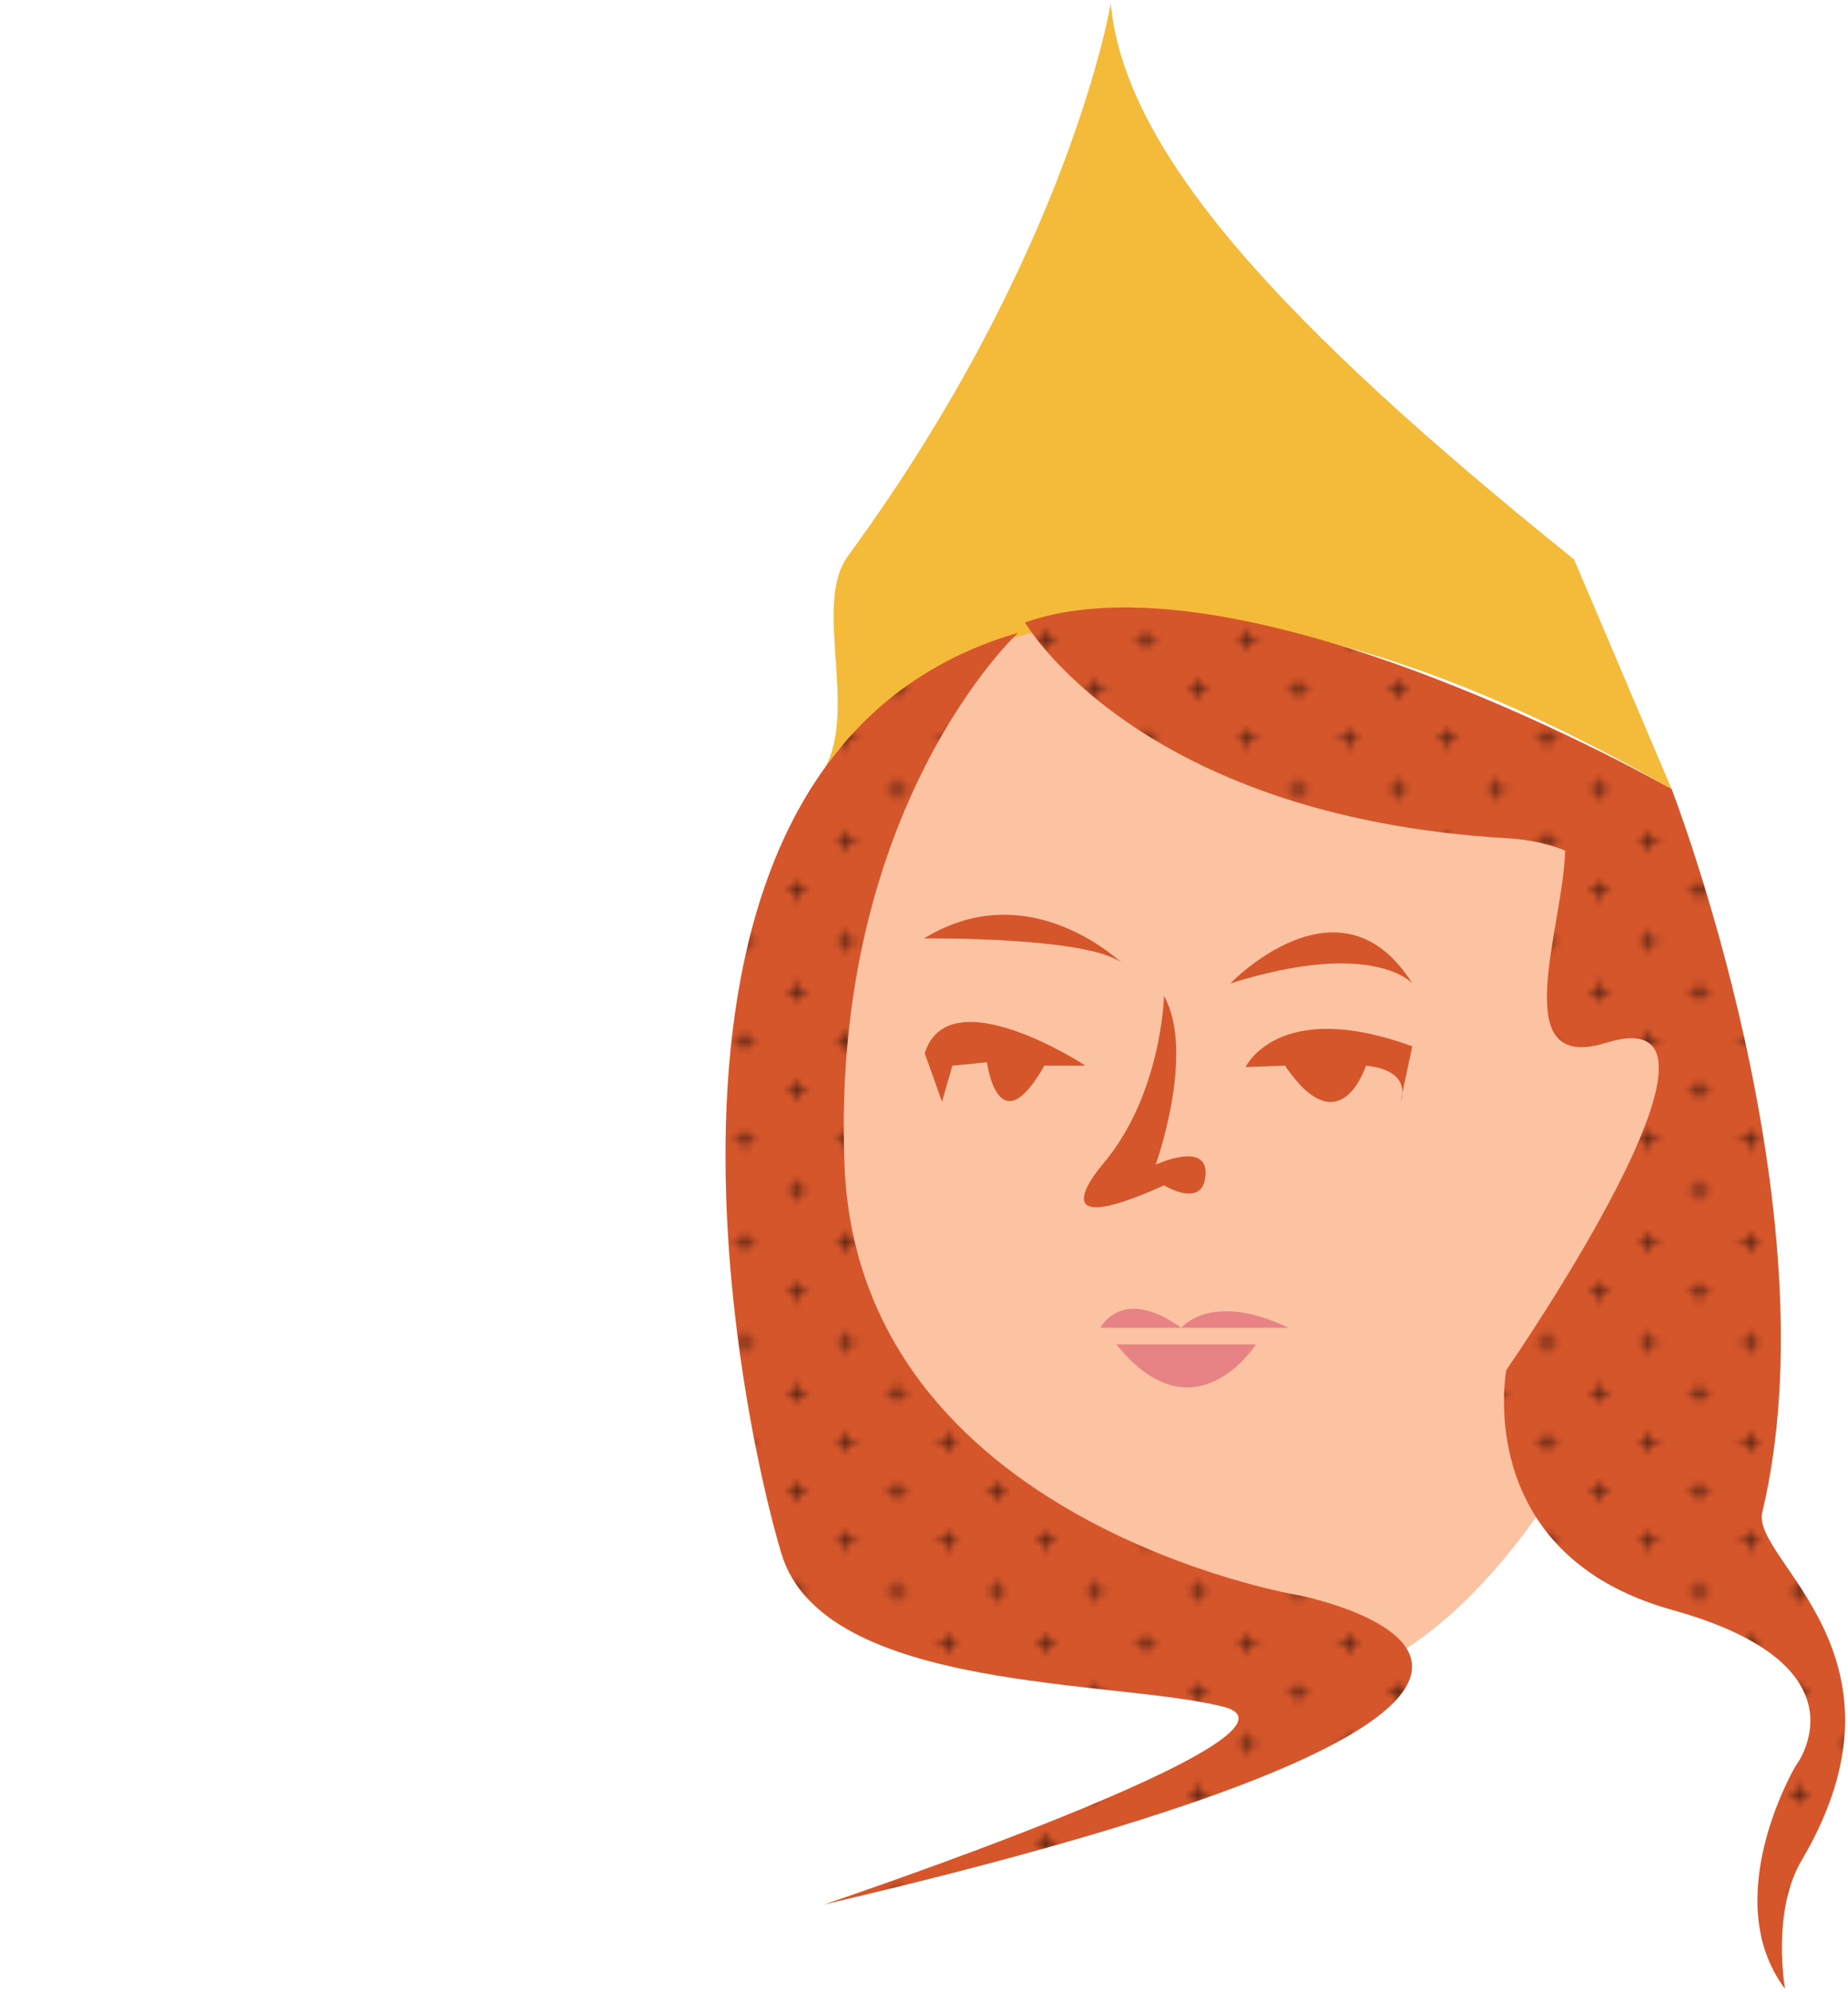 <?xml version="1.0" encoding="utf-8"?>
<!-- Generator: Adobe Illustrator 22.1.0, SVG Export Plug-In . SVG Version: 6.00 Build 0)  -->
<svg version="1.1" id="Layer_1" xmlns="http://www.w3.org/2000/svg" xmlns:xlink="http://www.w3.org/1999/xlink" x="0px" y="0px"
	 viewBox="0 0 267.2 288" style="enable-background:new 0 0 267.2 288;" xml:space="preserve">
<style type="text/css">
	.st0{fill:none;}
	.st1{fill:none;stroke:#000000;stroke-width:0.3;}
	.st2{fill:#FCC3A2;}
	.st3{fill:#F4BB3A;}
	.st4{fill:#E88385;}
	.st5{fill:#D6562B;}
	.st6{fill:url(#Crosses);}
</style>
<pattern  x="-178.3" y="-55.9" width="57.6" height="57.6" patternUnits="userSpaceOnUse" id="Crosses" viewBox="0 -57.6 57.6 57.6" style="overflow:visible;">
	<g>
		<rect y="-57.6" class="st0" width="57.6" height="57.6"/>
		<line class="st1" x1="52.5" y1="-54" x2="55.5" y2="-54"/>
		<line class="st1" x1="38.1" y1="-54" x2="41.1" y2="-54"/>
		<line class="st1" x1="23.7" y1="-54" x2="26.7" y2="-54"/>
		<line class="st1" x1="9.3" y1="-54" x2="12.3" y2="-54"/>
		<line class="st1" x1="45.3" y1="-46.8" x2="48.3" y2="-46.8"/>
		<line class="st1" x1="30.9" y1="-46.8" x2="33.9" y2="-46.8"/>
		<line class="st1" x1="16.5" y1="-46.8" x2="19.5" y2="-46.8"/>
		<line class="st1" x1="2.1" y1="-46.8" x2="5.1" y2="-46.8"/>
		<line class="st1" x1="52.5" y1="-39.6" x2="55.5" y2="-39.6"/>
		<line class="st1" x1="38.1" y1="-39.6" x2="41.1" y2="-39.6"/>
		<line class="st1" x1="23.7" y1="-39.6" x2="26.7" y2="-39.6"/>
		<line class="st1" x1="9.3" y1="-39.6" x2="12.3" y2="-39.6"/>
		<line class="st1" x1="45.3" y1="-32.4" x2="48.3" y2="-32.4"/>
		<line class="st1" x1="30.9" y1="-32.4" x2="33.9" y2="-32.4"/>
		<line class="st1" x1="16.5" y1="-32.4" x2="19.5" y2="-32.4"/>
		<line class="st1" x1="2.1" y1="-32.4" x2="5.1" y2="-32.4"/>
		<line class="st1" x1="52.5" y1="-25.2" x2="55.5" y2="-25.2"/>
		<line class="st1" x1="38.1" y1="-25.2" x2="41.1" y2="-25.2"/>
		<line class="st1" x1="23.7" y1="-25.2" x2="26.7" y2="-25.2"/>
		<line class="st1" x1="9.3" y1="-25.2" x2="12.3" y2="-25.2"/>
		<line class="st1" x1="45.3" y1="-18" x2="48.3" y2="-18"/>
		<line class="st1" x1="30.9" y1="-18" x2="33.9" y2="-18"/>
		<line class="st1" x1="16.5" y1="-18" x2="19.5" y2="-18"/>
		<line class="st1" x1="2.1" y1="-18" x2="5.1" y2="-18"/>
		<line class="st1" x1="52.5" y1="-10.8" x2="55.5" y2="-10.8"/>
		<line class="st1" x1="38.1" y1="-10.8" x2="41.1" y2="-10.8"/>
		<line class="st1" x1="23.7" y1="-10.8" x2="26.7" y2="-10.8"/>
		<line class="st1" x1="9.3" y1="-10.8" x2="12.3" y2="-10.8"/>
		<line class="st1" x1="45.3" y1="-3.6" x2="48.3" y2="-3.6"/>
		<line class="st1" x1="30.9" y1="-3.6" x2="33.9" y2="-3.6"/>
		<line class="st1" x1="16.5" y1="-3.6" x2="19.5" y2="-3.6"/>
		<line class="st1" x1="2.1" y1="-3.6" x2="5.1" y2="-3.6"/>
		<line class="st1" x1="54" y1="-55.5" x2="54" y2="-52.5"/>
		<line class="st1" x1="39.6" y1="-55.5" x2="39.6" y2="-52.5"/>
		<line class="st1" x1="25.2" y1="-55.5" x2="25.2" y2="-52.5"/>
		<line class="st1" x1="10.8" y1="-55.5" x2="10.8" y2="-52.5"/>
		<line class="st1" x1="46.8" y1="-48.3" x2="46.8" y2="-45.3"/>
		<line class="st1" x1="32.4" y1="-48.3" x2="32.4" y2="-45.3"/>
		<line class="st1" x1="18" y1="-48.3" x2="18" y2="-45.3"/>
		<line class="st1" x1="3.6" y1="-48.3" x2="3.6" y2="-45.3"/>
		<line class="st1" x1="54" y1="-41.1" x2="54" y2="-38.1"/>
		<line class="st1" x1="39.6" y1="-41.1" x2="39.6" y2="-38.1"/>
		<line class="st1" x1="25.2" y1="-41.1" x2="25.2" y2="-38.1"/>
		<line class="st1" x1="10.8" y1="-41.1" x2="10.8" y2="-38.1"/>
		<line class="st1" x1="46.8" y1="-33.9" x2="46.8" y2="-30.9"/>
		<line class="st1" x1="32.4" y1="-33.9" x2="32.4" y2="-30.9"/>
		<line class="st1" x1="18" y1="-33.9" x2="18" y2="-30.9"/>
		<line class="st1" x1="3.6" y1="-33.9" x2="3.6" y2="-30.9"/>
		<line class="st1" x1="54" y1="-26.7" x2="54" y2="-23.7"/>
		<line class="st1" x1="39.6" y1="-26.7" x2="39.6" y2="-23.7"/>
		<line class="st1" x1="25.2" y1="-26.7" x2="25.2" y2="-23.7"/>
		<line class="st1" x1="10.8" y1="-26.7" x2="10.8" y2="-23.7"/>
		<line class="st1" x1="46.8" y1="-19.5" x2="46.8" y2="-16.5"/>
		<line class="st1" x1="32.4" y1="-19.5" x2="32.4" y2="-16.5"/>
		<line class="st1" x1="18" y1="-19.5" x2="18" y2="-16.5"/>
		<line class="st1" x1="3.6" y1="-19.5" x2="3.6" y2="-16.5"/>
		<line class="st1" x1="54" y1="-12.3" x2="54" y2="-9.3"/>
		<line class="st1" x1="39.6" y1="-12.3" x2="39.6" y2="-9.3"/>
		<line class="st1" x1="25.2" y1="-12.3" x2="25.2" y2="-9.3"/>
		<line class="st1" x1="10.8" y1="-12.3" x2="10.8" y2="-9.3"/>
		<line class="st1" x1="46.8" y1="-5.1" x2="46.8" y2="-2.1"/>
		<line class="st1" x1="32.4" y1="-5.1" x2="32.4" y2="-2.1"/>
		<line class="st1" x1="18" y1="-5.1" x2="18" y2="-2.1"/>
		<line class="st1" x1="3.6" y1="-5.1" x2="3.6" y2="-2.1"/>
	</g>
</pattern>
<path class="st2" d="M147.2,91.5c0,0-25.6,13.1-28.7,52.5s28.5,100.7,67.3,100.2c38.8-0.5,68.9-83.9,59.9-104.5
	S203.5,86.4,147.2,91.5z"/>
<path class="st3" d="M118.6,112.1c0,0,29-52.2,123.1,2l-14.1-33.2c-42.1-33.9-65-58.8-67-80.4c0,0-6,36.2-38,79.9
	C117.3,87.6,124.6,103.7,118.6,112.1z"/>
<g>
	<path class="st4" d="M170.8,192c0,0,4.3-5.4,15.5,0h-27.2C159.1,192,162.2,185.8,170.8,192z"/>
	<path class="st4" d="M161.4,194.4h20.2C181.6,194.4,172.7,208.4,161.4,194.4z"/>
</g>
<path class="st5" d="M147.2,91.5c0,0-27.1,25.1-25.1,76.9s65.8,62.3,65.8,62.3s66.3,13.1-68.8,44.7c0,0,73.4-24.6,57.8-28.6
	s-57.8-2-63.9-22.1S86.9,109,147.2,91.5z"/>
<path class="st5" d="M241.7,114.1c0,0-61.6-35.2-93.5-24.1c0,0,16.1,28,69.5,31.2c3.7,0.2,6.4,0.9,8.6,1.8
	c-0.3,11.4-8.6,32.3,5.9,27.8c23.4-7.3-14.4,47.3-14.4,47.3s-5.1,26.6,24,34.7s17.8,22.6,17.8,22.6s-11.3,19.1-1.5,32.2
	c0,0-2-11.2,2.4-18.6c17.5-29.7-7.3-43.4-5.7-50.3C265.3,174.9,241.7,114.1,241.7,114.1z"/>
<path class="st5" d="M168.3,144c0,0-0.3,14.3-8.9,24.4c0,0-10.1,11.6,8.9,3c0,0,5.7,3.5,6-1.5c0.4-5-7.2-1.5-7.2-1.5
	S172.9,152.3,168.3,144z"/>
<path class="st5" d="M162.7,139.7c0,0-13.5-13.6-29.1-4C133.7,135.7,159.1,135.4,162.7,139.7z"/>
<path class="st5" d="M177.9,142.2c0,0,15.9-16.6,26.3,0C204.2,142.2,198.6,135.7,177.9,142.2z"/>
<path class="st5" d="M180.1,154.3c0,0,4.7-10.1,24.1-3l-1.7,8c0,0,2-4.5-5-5.2c0,0-3.7,11.8-11.7,0L180.1,154.3z"/>
<path class="st5" d="M156.8,154c0,0-19.6-12.8-23.1-1.7l2.5,7l1.5-5.2l5-0.5c0,0,1.6,12.3,8.3,0.5H156.8z"/>
<path class="st6" d="M147.2,91.5c0,0-27.1,25.1-25.1,76.9s65.8,62.3,65.8,62.3s66.3,13.1-68.8,44.7c0,0,73.4-24.6,57.8-28.6
	s-57.8-2-63.9-22.1S86.9,109,147.2,91.5z"/>
<path class="st6" d="M241.7,114.1c0,0-61.6-35.2-93.5-24.1c0,0,16.1,28,69.5,31.2c3.7,0.2,6.4,0.9,8.6,1.8
	c-0.3,11.4-8.6,32.3,5.9,27.8c23.4-7.3-14.4,47.3-14.4,47.3s-5.1,26.6,24,34.7s17.8,22.6,17.8,22.6s-11.3,19.1-1.5,32.2
	c0,0-2-11.2,2.4-18.6c17.5-29.7-7.3-43.4-5.7-50.3C265.3,174.9,241.7,114.1,241.7,114.1z"/>
</svg>
